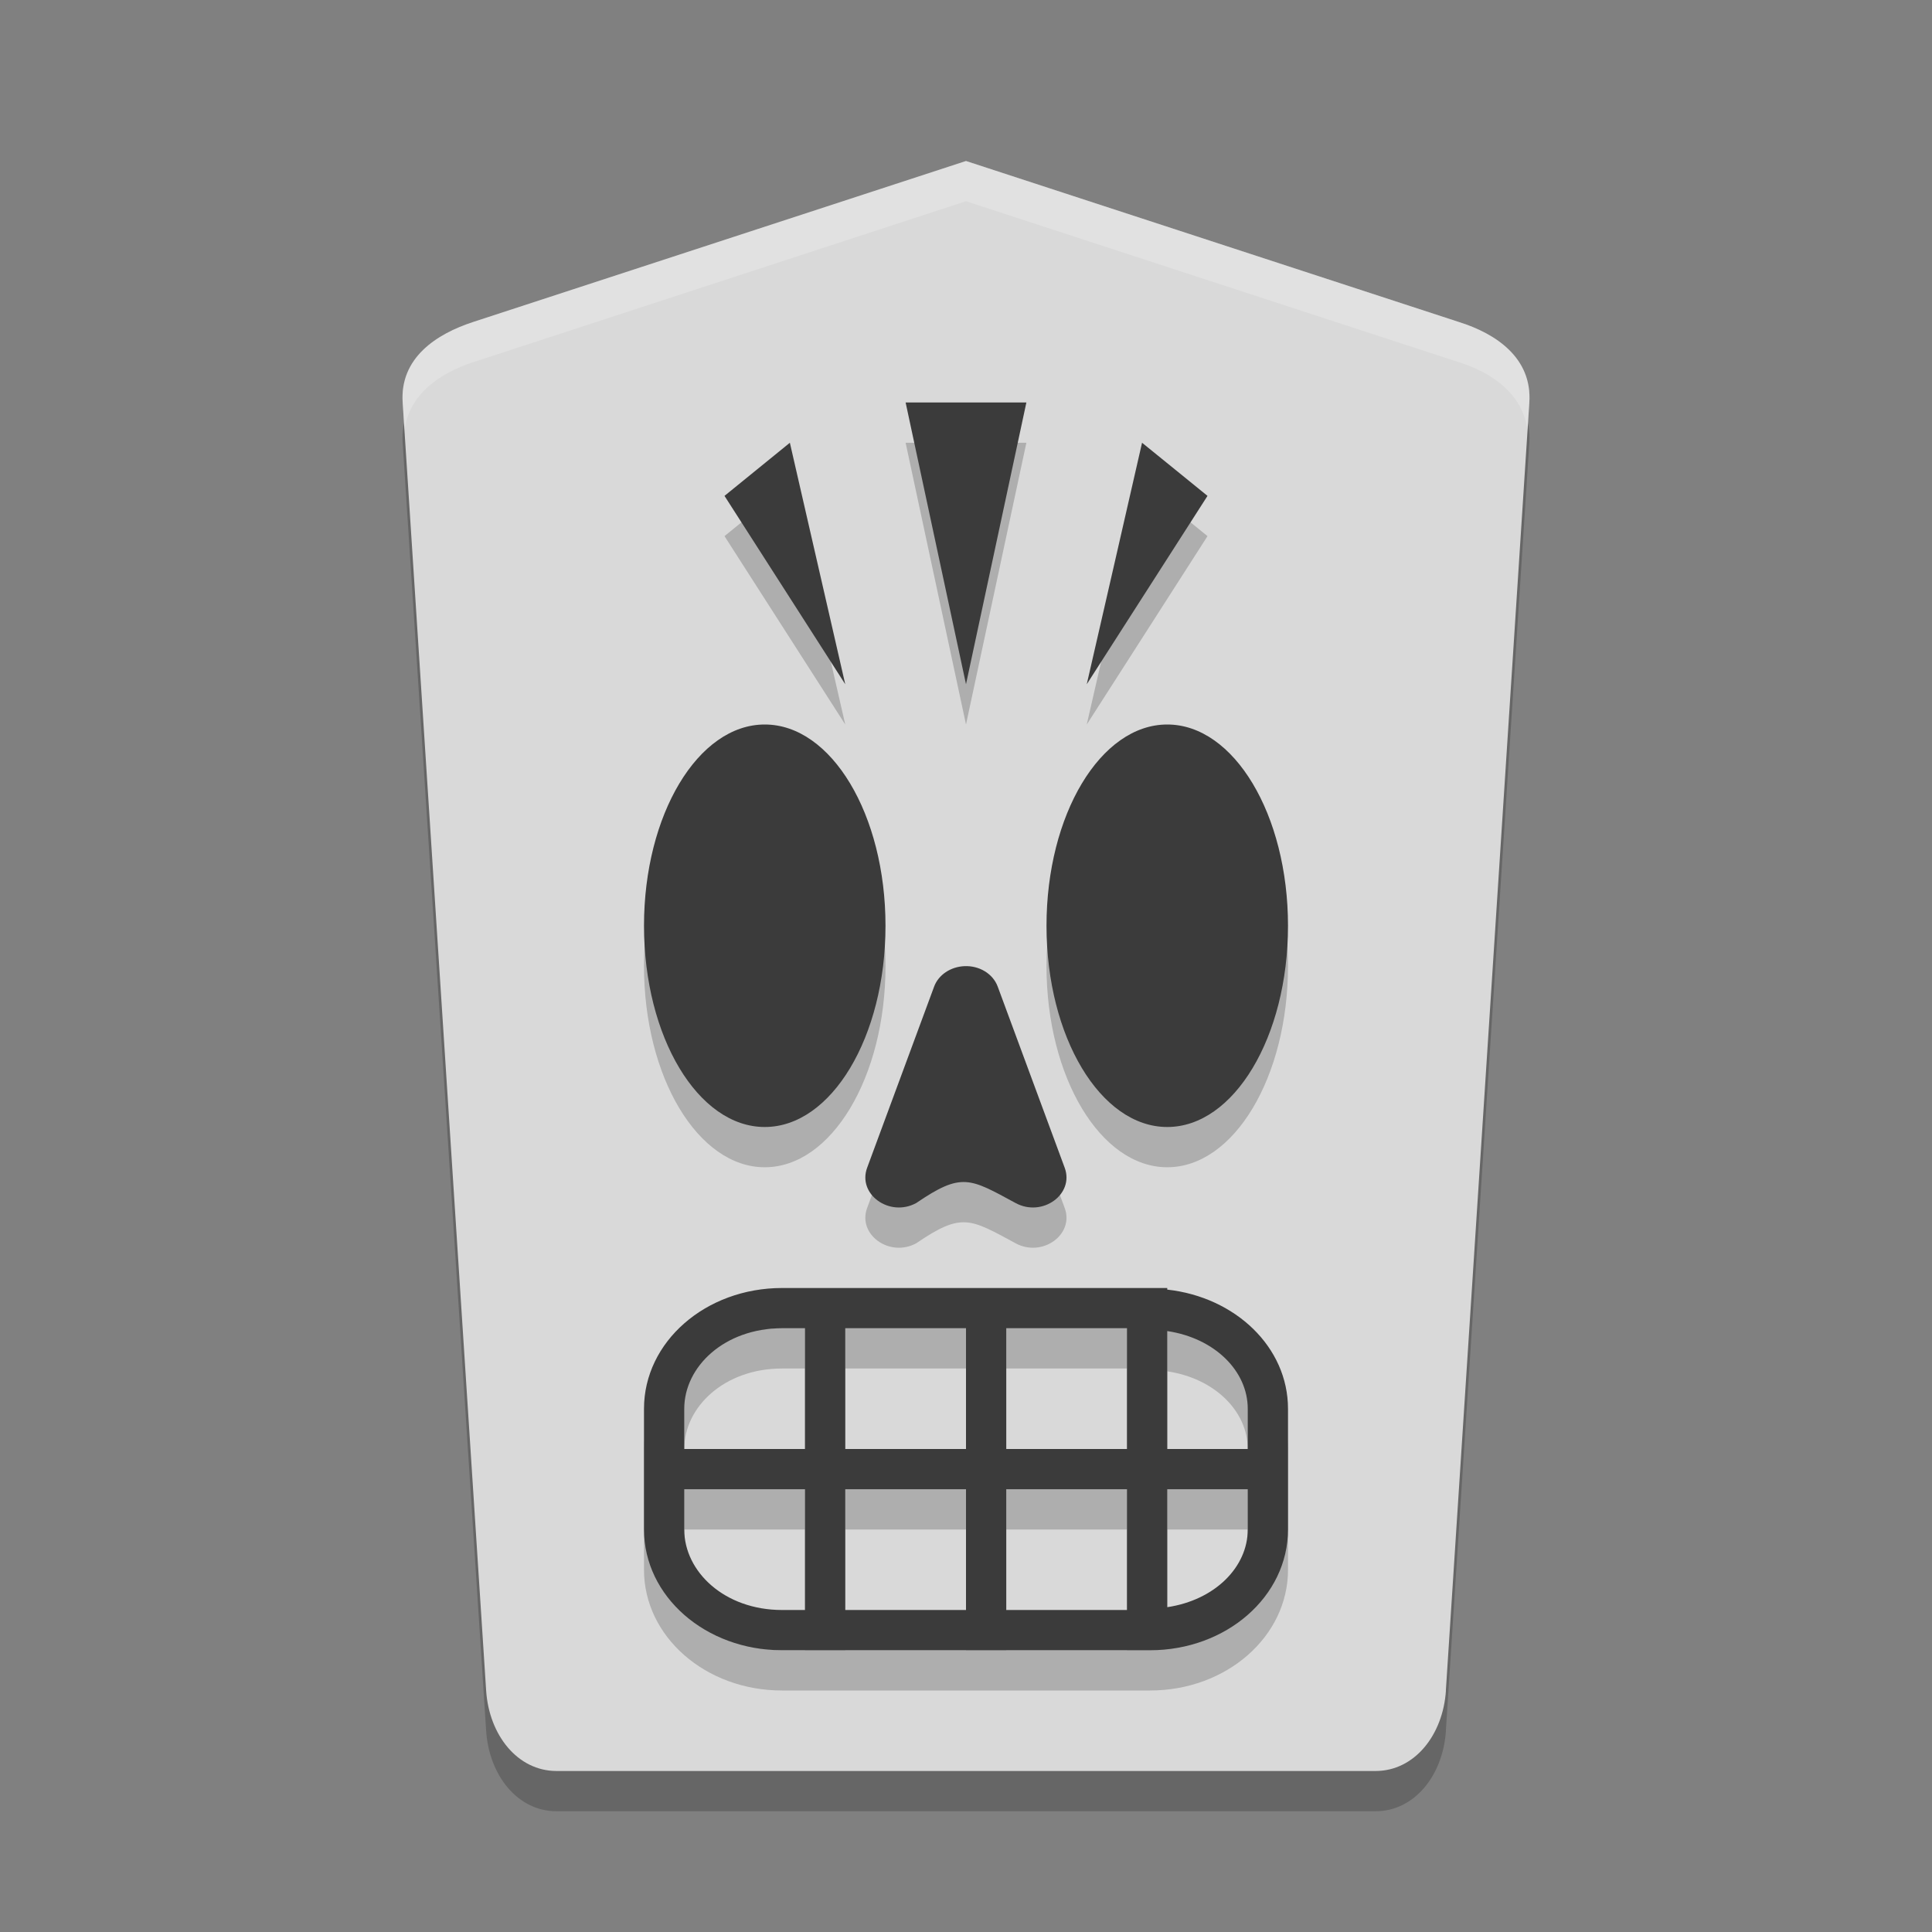 <svg xmlns="http://www.w3.org/2000/svg" width="24" height="24" version="1">
 <rect width="100%" height="100%" fill="#808080" stroke="none"/>
 <path style="opacity:0.2" d="m 17.961,21.5 1.037,-16 c 0.036,-0.553 -0.414,-0.856 -0.875,-1 l -6.123,-2 -6.123,2 C 5.418,4.65 4.966,4.947 5.002,5.5 l 1.037,16 c 0.036,0.553 0.39,1 0.875,1 l 10.173,0 c 0.485,0 0.839,-0.447 0.875,-1 z"/>
 <path d="M 17.961,21 18.998,5 C 19.034,4.447 18.584,4.144 18.123,4 L 12,2 5.877,4 C 5.418,4.15 4.966,4.447 5.002,5 L 6.039,21 c 0.036,0.553 0.39,1 0.875,1 l 10.173,0 c 0.485,0 0.839,-0.447 0.875,-1 z" style="fill:#d9d9d9"/>
 <path d="M 11.25,5.5 11.625,7.25 12,9 12.375,7.25 12.75,5.5 12,5.5 Z M 9.812,6 9.406,6.33 9,6.66 9.75,7.83 10.5,9 10.156,7.5 Z M 14.188,6 13.844,7.5 13.5,9 14.25,7.83 15,6.66 14.594,6.33 Z M 9.5,9.5 C 8.672,9.5 8,10.619 8,12 8,13.381 8.672,14.5 9.5,14.5 10.328,14.5 11,13.381 11,12 11,10.619 10.328,9.5 9.5,9.5 Z m 5,0 c -0.828,0 -1.5,1.119 -1.5,2.5 0,1.381 0.672,2.5 1.5,2.5 0.828,0 1.5,-1.119 1.5,-2.5 0,-1.381 -0.672,-2.5 -1.5,-2.5 z m -2.521,3.002 c -0.171,0.008 -0.321,0.108 -0.375,0.254 l -0.416,1.125 -0.416,1.125 c -0.122,0.33 0.278,0.618 0.609,0.439 0.568,-0.387 0.666,-0.308 1.236,0 0.331,0.179 0.731,-0.109 0.609,-0.439 l -0.416,-1.125 -0.416,-1.125 c -0.059,-0.16 -0.229,-0.263 -0.416,-0.254 z M 9.715,16.5 C 8.765,16.5 8,17.169 8,18 l 0,0.5 0,0.5 0,0.5 C 8,20.331 8.765,21 9.715,21 l 4.57,0 C 15.235,21 16,20.331 16,19.5 L 16,18 c 0,-0.766 -0.654,-1.387 -1.5,-1.48 l 0,-0.02 -0.215,0 -0.285,0 -1.5,0 -0.5,0 -1.5,0 -0.5,0 z m 0,0.5 L 10,17 l 0,1.5 -1.5,0 0,-0.5 c 0,-0.524 0.5,-1 1.215,-1 z M 10.5,17 l 1.5,0 0,1.5 -1.5,0 z m 2,0 1.5,0 0,1.5 -1.5,0 z m 2,0.035 c 0.592,0.088 1,0.498 1,0.965 l 0,0.5 -1,0 z M 8.5,19 l 1.5,0 0,1.5 -0.285,0 C 9,20.5 8.5,20.024 8.5,19.5 Z m 2,0 1.5,0 0,1.5 -1.5,0 z m 2,0 1.5,0 0,1.5 -1.5,0 z m 2,0 1,0 0,0.5 c 0,0.467 -0.408,0.877 -1,0.965 z" style="opacity:0.2"/>
 <path style="fill:#3b3b3b" d="M 11.25,5 11.625,6.75 12,8.5 12.375,6.75 12.75,5 12,5 Z M 9.812,5.5 9.406,5.83 9,6.16 9.75,7.33 10.5,8.5 10.156,7 Z m 4.375,0 L 13.844,7 13.5,8.5 14.25,7.33 15,6.16 14.594,5.83 Z M 9.5,9 C 8.672,9 8,10.119 8,11.5 8,12.881 8.672,14 9.5,14 10.328,14 11,12.881 11,11.5 11,10.119 10.328,9 9.5,9 Z m 5,0 C 13.672,9 13,10.119 13,11.5 13,12.881 13.672,14 14.5,14 15.328,14 16,12.881 16,11.5 16,10.119 15.328,9 14.5,9 Z m -2.521,3.002 c -0.171,0.008 -0.321,0.108 -0.375,0.254 l -0.416,1.125 -0.416,1.125 c -0.122,0.33 0.278,0.618 0.609,0.439 0.568,-0.387 0.666,-0.308 1.236,0 0.331,0.179 0.731,-0.109 0.609,-0.439 l -0.416,-1.125 -0.416,-1.125 c -0.059,-0.16 -0.229,-0.263 -0.416,-0.254 z M 9.715,16 C 8.765,16 8,16.669 8,17.5 L 8,18 8,18.5 8,19 c 0,0.831 0.765,1.5 1.715,1.5 l 4.57,0 C 15.235,20.5 16,19.831 16,19 l 0,-1.5 c 0,-0.766 -0.654,-1.387 -1.5,-1.48 L 14.5,16 14.285,16 14,16 12.5,16 12,16 10.5,16 10,16 Z m 0,0.5 0.285,0 0,1.5 -1.5,0 0,-0.5 c 0,-0.524 0.5,-1 1.215,-1 z m 0.785,0 1.5,0 0,1.5 -1.5,0 z m 2,0 1.5,0 0,1.5 -1.5,0 z m 2,0.035 c 0.592,0.088 1,0.498 1,0.965 l 0,0.5 -1,0 z M 8.5,18.5 10,18.5 10,20 9.715,20 C 9,20 8.5,19.524 8.5,19 Z m 2,0 1.5,0 0,1.5 -1.5,0 z m 2,0 1.5,0 0,1.5 -1.5,0 z m 2,0 1,0 0,0.5 c 0,0.467 -0.408,0.877 -1,0.965 z"/>
 <path style="fill:#ffffff;opacity:0.2" d="M 12 2 L 5.877 4 C 5.418 4.15 4.966 4.447 5.002 5 L 5.025 5.352 C 5.077 4.9 5.464 4.635 5.877 4.5 L 12 2.5 L 18.123 4.5 C 18.538 4.63 18.923 4.899 18.975 5.352 L 18.998 5 C 19.034 4.447 18.584 4.144 18.123 4 L 12 2 z"/>
</svg>
